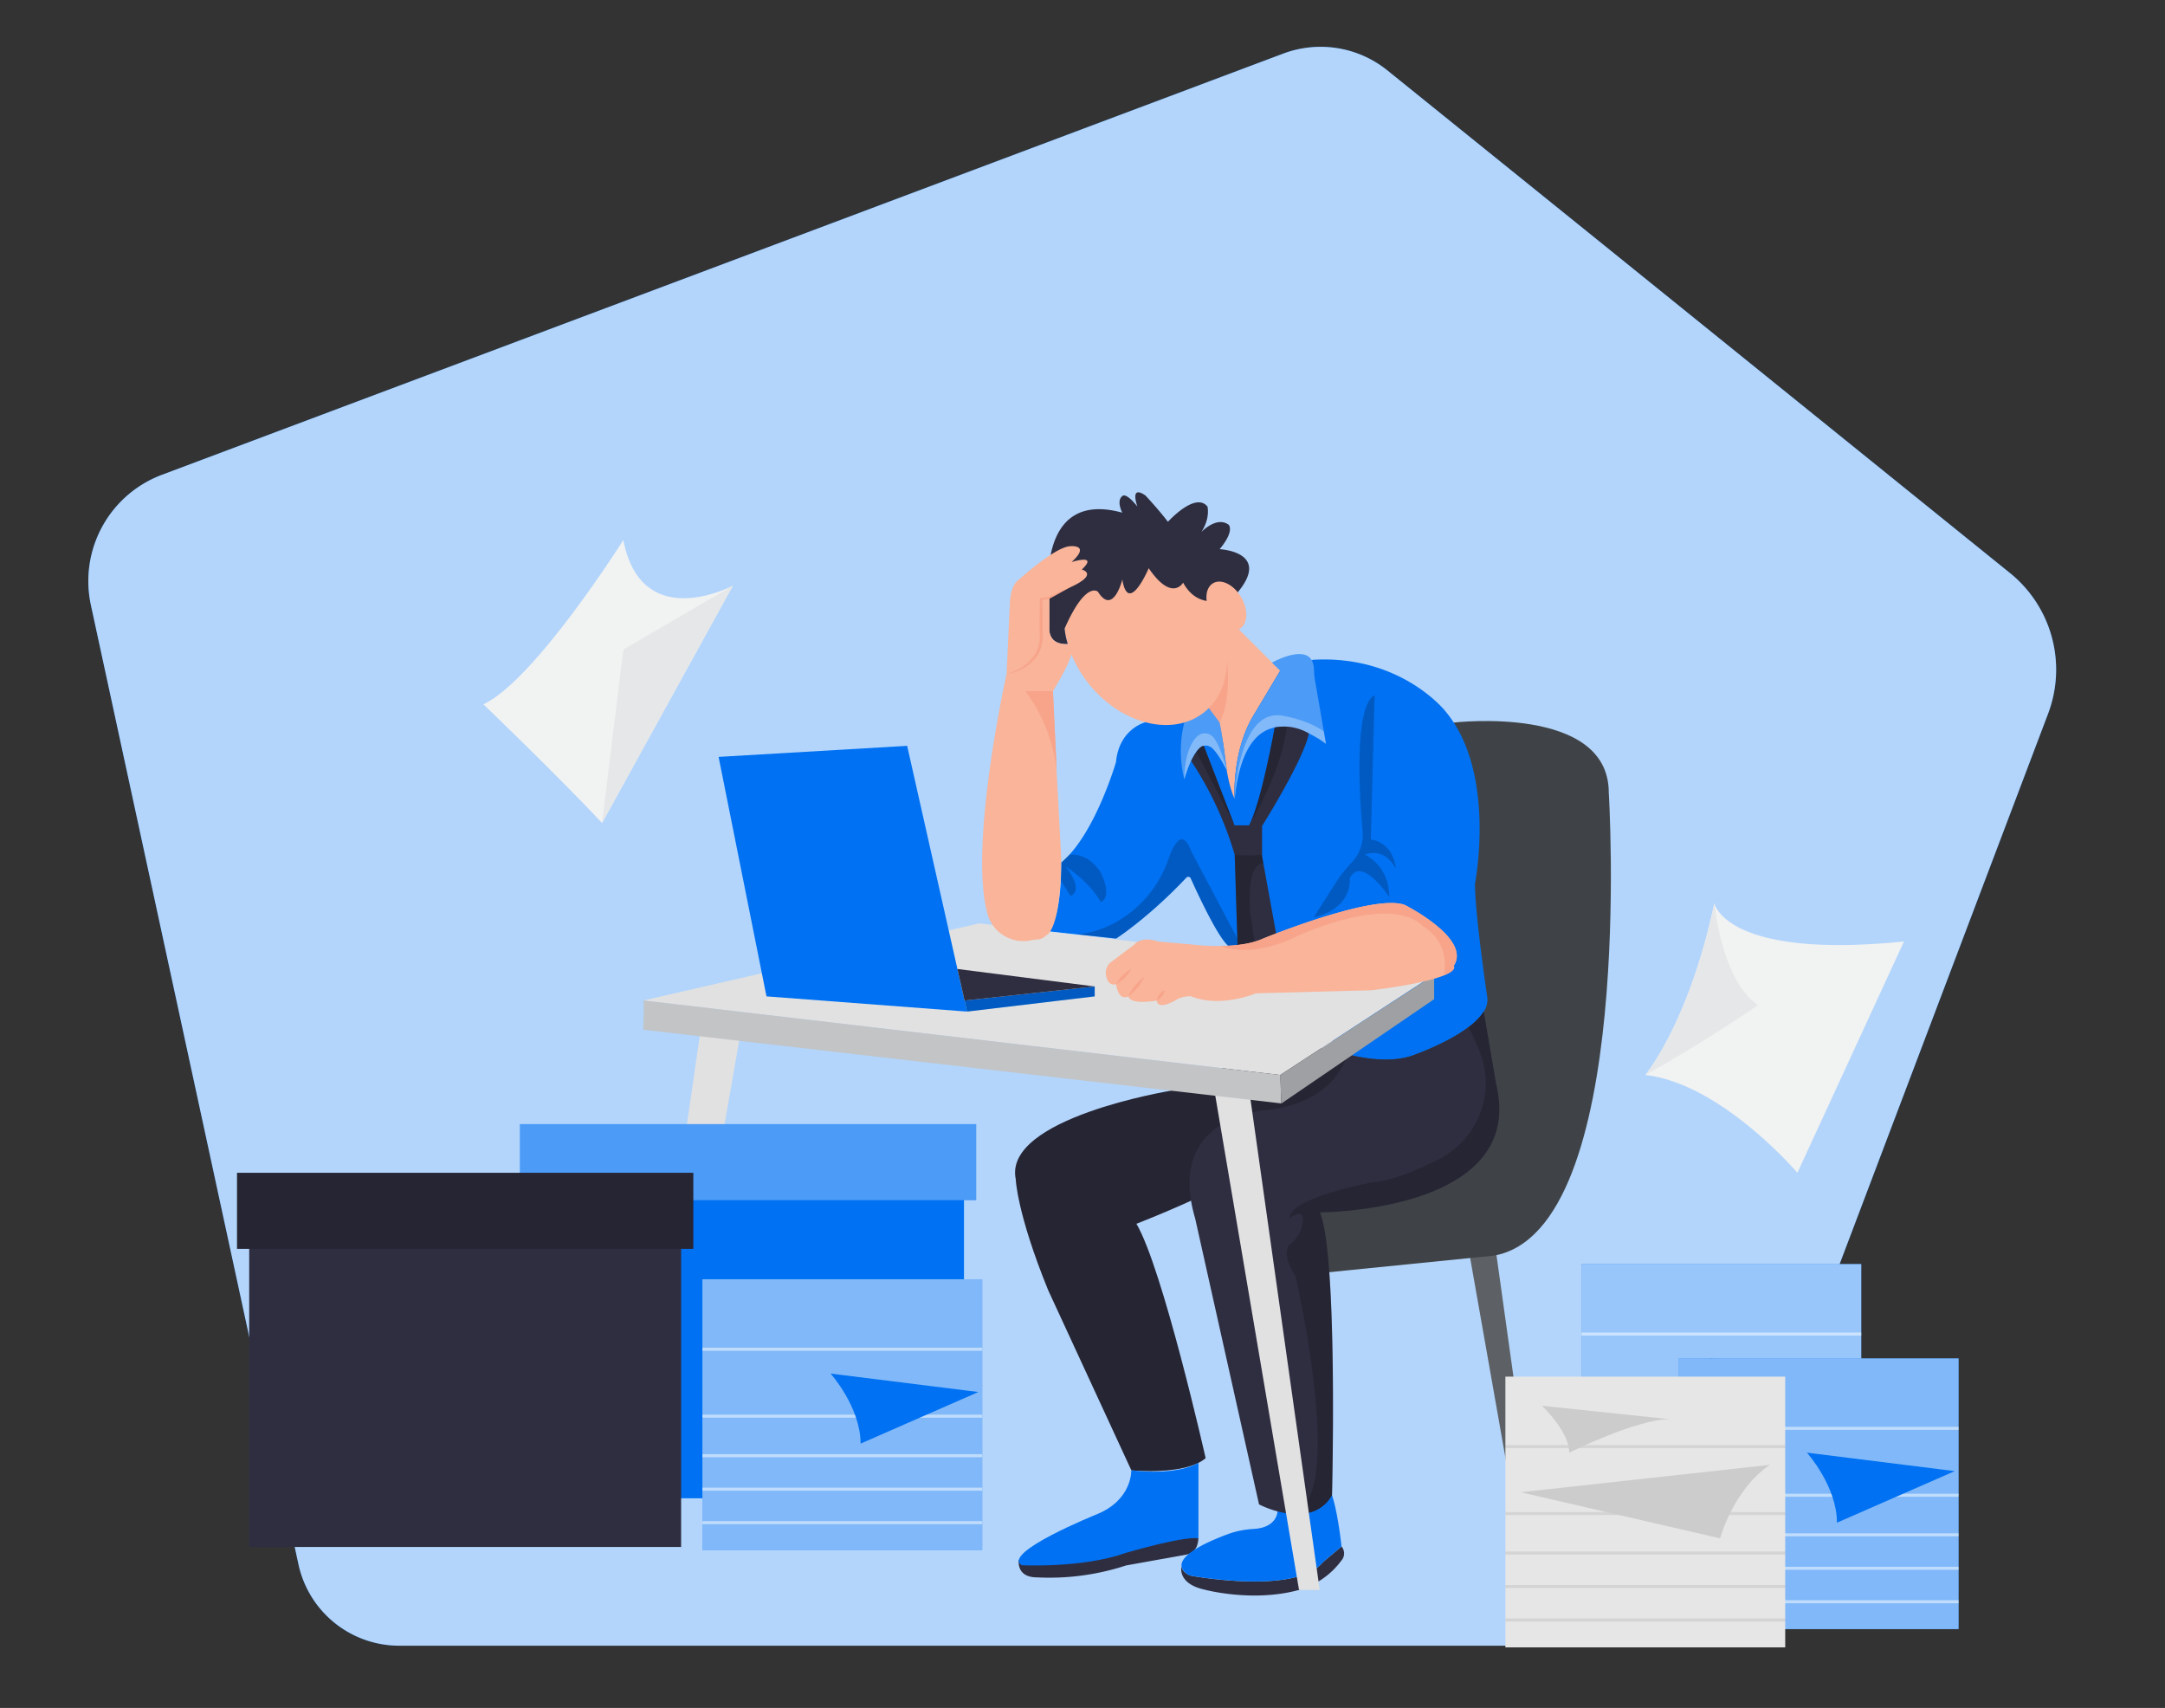  <!DOCTYPE svg PUBLIC "-//W3C//DTD SVG 1.1//EN" "http://www.w3.org/Graphics/SVG/1.1/DTD/svg11.dtd">

<svg xmlns="http://www.w3.org/2000/svg" width="865.76" height="682.89" viewBox="0 0 865.76 682.89">

<rect x="0" y="0" width="865.76" height="682.89" fill="#333333" stroke="none"/>

<defs>

<style xmlns="http://www.w3.org/1999/xhtml">*, ::after, ::before { box-sizing: border-box; }
img, svg { vertical-align: middle; }
</style>

<style xmlns="http://www.w3.org/1999/xhtml">*, body, html { -webkit-font-smoothing: antialiased; }
img, svg { max-width: 100%; }
</style>

</defs>

<path d="M819,285.37,677.84,658H159.68a41.27,41.27,0,0,1-40.33-32.55l-83-383.51A45.38,45.38,0,0,1,64.8,189.83L332.87,89.16l9.46-3.55,10.81-4.07,127-47.7,4-1.51,29-10.89a42.54,42.54,0,0,1,41.68,6.73L629.5,88.42l8.37,6.75.38.31,21.62,17.46,143.9,116.18A49.67,49.67,0,0,1,819,285.37Z" fill="#0071f2" data-blue="true"/>

<path d="M819,285.37,677.84,658H159.68a41.27,41.27,0,0,1-40.33-32.55l-83-383.51A45.38,45.38,0,0,1,64.8,189.83L332.87,89.16l9.46-3.55,10.81-4.07,127-47.7,4-1.51,29-10.89a42.54,42.54,0,0,1,41.68,6.73L629.5,88.42l8.37,6.75.38.31,21.62,17.46,143.9,116.18A49.67,49.67,0,0,1,819,285.37Z" fill="#fff" opacity="0.7"/>

<line x1="744.3" y1="547.98" x2="632.4" y2="547.98" fill="none" stroke="red" stroke-miterlimit="10" stroke-width="0.25"/>

<rect x="632.4" y="505.41" width="111.9" height="108.25" fill="#0071f2" data-blue="true"/>

<rect x="632.4" y="505.41" width="111.9" height="108.25" fill="#fff" opacity="0.6"/>

<g opacity="0.5">

<rect x="632.4" y="532.78" width="111.9" height="1.22" fill="#fff"/>

<rect x="632.4" y="559.54" width="111.9" height="1.22" fill="#fff"/>

<rect x="632.4" y="575.35" width="111.9" height="1.22" fill="#fff"/>

<rect x="632.4" y="588.73" width="111.9" height="1.22" fill="#fff"/>

<rect x="632.4" y="602.11" width="111.9" height="1.22" fill="#fff"/>

</g>

<path d="M683.66,543.12s12,13.38,12,28l47.09-20.62Z" fill="#0071f2" data-blue="true"/>

<polygon points="586.18 493.25 610.48 630.83 616.59 631.91 594.83 476.07 586.18 493.25" fill="#5d6166"/>

<path d="M581.33,288.91s62-7.3,62,28c0,0,10.94,175.15-45.94,185.13l-69.67,7-9.67-31.6Z" fill="#3f4347"/>

<path d="M536.59,623.73l-.53.69a31.82,31.82,0,0,1-16.59,11.28c-18.6,5.12-37.89-.14-37.89-.14-10.95-2.43-9.13-9.31-9.13-9.31h0a3.86,3.86,0,0,0,1.24,2.3,6.08,6.08,0,0,0,3.32,1.61c7.75,1.3,42.27,6.31,52-5.54l7.45-6.3h0A4.28,4.28,0,0,1,536.59,623.73Z" fill="#2f2e41" data-secondary="true"/>

<path d="M407.42,623.68s-1.25,7,7.26,7a98.4,98.4,0,0,0,35.62-4.76l24.12-4.34a5.6,5.6,0,0,0,4.48-4.3,10,10,0,0,0,.31-2.21l-8.58-3.85Z" fill="#2f2e41" data-secondary="true"/>

<path d="M468.18,436.12s-66.88,10.91-62,35.24c0,0,.41,13.65,13,44.53l33.25,72S474.12,590,482.11,583c0,0-17.11-75.8-27.68-93.7,0,0,22.11-8.57,36.18-16.28l54.46-31.76-6.33-19.73-24.15-5.64Z" fill="#2f2e41" data-secondary="true"/>

<path d="M468.18,436.12s-66.88,10.91-62,35.24c0,0,.41,13.65,13,44.53l33.25,72S474.12,590,482.11,583c0,0-17.11-75.8-27.68-93.7,0,0,22.11-8.57,36.18-16.28l54.46-31.76-6.33-19.73-24.15-5.64Z" opacity="0.2"/>

<path d="M536.46,618.31l-7.45,6.3c-10.94,13.38-53.51,5.27-53.51,5.27-1.95-1.17-2.86-2.4-3-3.64-.61-4.83,10.47-9.84,18.05-12.67a35.2,35.2,0,0,1,10.58-2.24c9.66-.47,9.73-7,9.73-7l21.81-6.45C535.09,605.15,536.46,618.31,536.46,618.31Z" fill="#0071f2" data-blue="true"/>

<path d="M593.33,404.46h0c-5.87,9.5-27,17-27,17-11.38,4.86-27.57,0-27.57,0L495,381.66l-3.93-3.57c-4.33-3.8-12.54-21.62-14.91-26.89a1.07,1.07,0,0,0-1.76-.28c-15.33,16.23-28.09,24.35-28.09,24.35l-16.17-1.75H430l-10.89-1.18c5.68-5.37,5.27-27.48,5.27-27.48,13.38-10.95,21.89-40.14,21.89-40.14C447.52,291.34,458,288.8,458,288.8l54-20.57,13.07-4.43c35-2,52.76,20.38,52.76,20.38,20.82,24.44,12,69.19,12,69.19,0,12.17,4.86,45,4.86,45A8.25,8.25,0,0,1,593.33,404.46Z" fill="#0071f2" data-blue="true"/>

<path d="M501,286.48c-8.52,14.59-7.3,32.84-7.3,32.84-2.43-4.87-3.65-14.6-3.65-14.6q-.42-3.81-.83-6.64a33.86,33.86,0,0,0-6.45-15.63l-2.45-3.27L486.93,249l8,2.17,17,17Z" fill="#f9b499"/>

<path d="M480.36,279.18l7.3,9.73s4.8-7.65,3-25.11Z" fill="#f7a48b"/>

<path d="M530.23,297.42s-31.62-25.54-36.49,21.9c0,0-1.22-18.25,7.3-32.84L512,268.23l-3.29-3.29s16.43-9.26,16.73,2.8a36.72,36.72,0,0,0,.67,5.73l3.28,18.95Z" fill="#0071f2" data-blue="true"/>

<path d="M530.23,297.42s-31.62-25.54-36.49,21.9c0,0-1.22-18.25,7.3-32.84L512,268.23l-3.29-3.29s16.43-9.26,16.73,2.8a36.72,36.72,0,0,0,.67,5.73l3.28,18.95Z" fill="#fff" opacity="0.3"/>

<path d="M530.23,297.42s-31.62-25.54-36.49,21.9c0,0,1.22-35,18.24-33.32,0,0,10.44,1.42,17.39,6.42Z" fill="#fff" opacity="0.3"/>

<path d="M490.61,308.11v0c-4.33-8.67-6.6-9.5-6.6-9.5-6.08-3.65-10.41,13-10.41,13a46.69,46.69,0,0,1,0-22.77,50.84,50.84,0,0,0,9.76-5.73l4.3,5.73C488.87,293.77,490.49,307.18,490.61,308.11Z" fill="#0071f2" data-blue="true"/>

<path d="M490.61,308.11v0c-4.33-8.67-6.6-9.5-6.6-9.5-6.08-3.65-10.41,13-10.41,13a46.69,46.69,0,0,1,0-22.77,50.84,50.84,0,0,0,9.76-5.73l4.3,5.73C488.87,293.77,490.49,307.18,490.61,308.11Z" fill="#fff" opacity="0.3"/>

<path d="M490.62,308.14h0c-4.33-8.67-6.6-9.5-6.6-9.5-6.08-3.65-10.41,13-10.41,13s-.4-11.61,5-17.09a4.5,4.5,0,0,1,6.89.57C487.05,297.31,488.87,301.19,490.62,308.14Z" fill="#fff" opacity="0.3"/>

<path d="M509.72,290.87S504,322.41,499.45,330h-5.77l-12.27-31.74s-1.83-.61-5.09,6a138.53,138.53,0,0,1,17.42,37.51L495,381.66,515.18,400l-10.49-57.61V330.26s16.73-26.59,18.7-37A19.34,19.34,0,0,0,509.72,290.87Z" fill="#2f2e41" data-secondary="true"/>

<path d="M499.45,330s12.88-20.58,15.14-39.34a18.41,18.41,0,0,0-4.87.22S505.17,317.54,499.45,330Z" opacity="0.2"/>

<path d="M493.68,330l-15.22-29.43s1.57-2.7,3-2.31Z" opacity="0.2"/>

<path d="M493.74,341.73a57.81,57.81,0,0,0,10.95,0l.51,3.52s-6.53-1.43-5.34,18.55l3.61,25.72L495,381.66Z" opacity="0.2"/>

<path d="M424.25,352l3.81,6.22s5.92-1.6-1.91-11.75c0,0,9.21,5.67,14.07,14.18,0,0,4.87-1.43,0-11.66,0,0-4.4-8-12.54-7.28l-3.27,3.13Z" opacity="0.2"/>

<path d="M495,381.66l-3.93-3.57c-4.33-3.79-12.54-21.62-14.91-26.89a1.08,1.08,0,0,0-1.77-.29c-15.32,16.24-28.08,24.36-28.08,24.36l-16.17-1.75c1.31,0,15.24-.34,27.94-14.32a46.32,46.32,0,0,0,9.26-16c2-5.58,5.48-12.38,9-2.87l18.47,34.92Z" opacity="0.2"/>

<path d="M525.36,366.75l8.52-13.38a54.81,54.81,0,0,1,6.28-8.12,16.31,16.31,0,0,0,4.67-13.77S540,282.83,549.69,278l-1.51,57.64s8.81.74,10,11.69c0,0-4.07-8.77-12.37-5.6,0,0,9.61,4,9.77,16.94,0,0-11.16-16.94-15.83-7.45C539.77,351.18,541.18,363.1,525.36,366.75Z" opacity="0.2"/>

<polygon points="257.2 400.04 511.95 429.81 572.26 390.47 391.57 369.19 257.2 400.04" fill="#e1e1e2"/>

<polygon points="287.36 302.63 362.76 298.21 386.7 404.46 306.51 398.38 287.36 302.63" fill="#0071f2" data-blue="true"/>

<polygon points="385.71 400.04 437.76 394.42 437.76 398.38 386.7 404.46 385.71 400.04" fill="#0071f2" data-blue="true"/>

<polygon points="385.71 400.04 437.76 394.42 437.76 398.38 386.7 404.46 385.71 400.04" opacity="0.2"/>

<polygon points="437.76 394.42 382.87 387.43 385.71 400.04 437.76 394.42" fill="#2f2e41" data-secondary="true"/>

<path d="M527.8,484.74c7.29,17,4.86,113.11,4.86,113.11-3.95,6.78-10.53,8-16.44,7.46a38.79,38.79,0,0,1-12.75-3.81L477.93,487.17C465.76,445.81,507,443.78,507,443.78c27.84-3.25,31.75-22.29,31.75-22.29s16.19,4.86,27.57,0c0,0,12.46-4.43,20.9-10.79a24.13,24.13,0,0,0,6.12-6.23l5,29.18C610.51,484.74,527.8,484.74,527.8,484.74Z" fill="#2f2e41" data-secondary="true"/>

<path d="M527.8,484.74c7.29,17,4.86,113.11,4.86,113.11-3.95,6.78-10.53,8-16.44,7.46,23-3.82,1.85-95,1.85-95-6.09-9.73-2.44-12.48-2.44-12.48a14.87,14.87,0,0,0,4.87-7c2.43-9.73-4.87-3.65-4.87-3.65,0-8.52,34.06-14.6,34.06-14.6,7.2-.6,17.07-4.75,25.22-8.81,15.31-7.61,23-25.32,17.42-41.5a74.32,74.32,0,0,0-5.12-11.56,24.13,24.13,0,0,0,6.12-6.23l5,29.18C610.51,484.74,527.8,484.74,527.8,484.74Z" opacity="0.2"/>

<path d="M452.39,587.89s.47,11.76-13.75,17.55c0,0-38.56,15.52-30,20.39,0,0,24.32,1.21,41.35-4.87,0,0,23.25-6.89,29.26-5.88V584.85S471.85,590.09,452.39,587.89Z" fill="#0071f2" data-blue="true"/>

<polygon points="250.31 618.31 280.16 411.76 296.34 411.76 260.26 618.31 250.31 618.31" fill="#e1e1e2"/>

<polygon points="485.23 433.65 519.47 635.7 527.74 635.7 499.86 438.18 485.23 433.65" fill="#e1e1e2"/>

<path d="M761.38,376.43l-42.62,92.49s-30.41-35.66-60.82-39.11c0,0,0,0,0,0,.54-.64,17.65-21.65,27.6-68.73a.81.81,0,0,0,0,.09C685.93,362.6,692.18,383.42,761.38,376.43Z" fill="#f1f2f2"/>

<path d="M703,401.87s-20.67,14.36-45,27.92c.54-.64,17.65-21.65,27.6-68.73a.81.81,0,0,0,0,.09C685.74,363,688.81,392.28,703,401.87Z" fill="#e6e7e8"/>

<path d="M293.05,234.17l-52.3,94.88c-18.25-19.46-47.44-47.44-47.44-47.44,20.68-9.73,55.95-65.68,55.95-65.68,7.07,36.51,41.5,19.42,43.68,18.31Z" fill="#f1f2f2"/>

<polygon points="293.05 234.17 240.75 329.05 249.26 259.72 292.94 234.24 293.05 234.17" fill="#e6e7e8"/>

<ellipse cx="458.01" cy="255.35" rx="28.97" ry="37.72" transform="translate(-59.15 342.04) rotate(-38.66)" fill="#f9b499"/>

<path d="M427,257.48s-7.43,1-7.43-6.28V239.56s-6.08-44.31,29.2-34.58c0,0-2.44-4.69,0-6.6,0,0,1.21-1.91,6.08,4.17,0,0-3.34-8.91,3.19-4.45,0,0,5.32,5.67,9,10.53,0,0,10.95-12.16,15.81-6.08,0,0,1.22,4.52-2.43,10.17,0,0,6.08-6.52,10.95-2.87,0,0,2.43,2.43-3.65,9.73,0,0,21.47,1,6.48,18.14,0,0-13.78,8.62-21.08-4.76,0,0-4.41,7.92-13.76-5.77,0,0-8.13,19.15-10.56,4.55,0,0-3.65,14.6-9.73,4.87,0,0-4.79-4.68-13.34,14.69A30.57,30.57,0,0,0,427,257.48Z" fill="#2f2e41" data-secondary="true"/>

<path d="M427.85,234.89l-8.2,4.2,0,12.13s-.5,4.19,3.38,5.75a9.41,9.41,0,0,0,4,.55c1.41-.12,1.4,4.06,1.4,4.06-.89,4.26-7.39,14.8-7.39,14.8l1.47,31.71a.25.25,0,0,1,0,.09l1.83,34.25c0,30.4-6.08,31.62-6.08,31.62-1.9,2-3.6,1.36-5.92,1.9a14.86,14.86,0,0,1-17.5-10.74c-7.52-27.64,7.69-95.79,7.69-95.79l1.29-28s0-7.29,3.68-9.72c0,0,14.63-13.33,20.71-13.32,0,0,8-.67.31,6.34,0,0,10.94-3.47,4.08,3C432.67,227.74,439.64,229.53,427.85,234.89Z" fill="#f9b499"/>

<path d="M402.52,269.45c6.88-1.65,13.23-7.12,13.3-14.56-.14-5.1-.08-10.22.05-15.33v-.41l.38-.05,3.17-.4c2.14-1.09,5.61-2.68,8.24-3.84-2.69,1.56-5.37,3.16-8.13,4.59l-3.14.57.4-.46c.11,4.08.13,8.17.14,12.25a19.35,19.35,0,0,1-.43,6.32c-1.5,6.36-7.79,10.5-14,11.32Z" fill="#f7a48b"/>

<ellipse cx="490.4" cy="242.31" rx="6.9" ry="10.57" transform="translate(-55.45 277.67) rotate(-30)" fill="#f9b499"/>

<path d="M422.6,308.07a66.09,66.09,0,0,0-12.53-31.71h11Z" fill="#f7a48b"/>

<path d="M257.2,400c.57-.45,0,11.72,0,11.72l255.19,29.46L512,429.81Z" fill="#c2c4c6"/>

<polygon points="512.39 441.22 511.95 429.81 573.5 389.76 573.5 399.5 512.39 441.22" fill="#9ea0a3"/>

<path d="M581.31,386.21s1.45,1.45-3.35,3.56c-4,1.75-12.35,4-29.49,6.17l-46.22,1.22s-14.17,6-25.93,1.19a11.08,11.08,0,0,0-6.43,1.69s-6.89,4.1-7.32,0c0,0-10.18,2-11.4-1.66,0,0-3.65,2.43-4.87-4.87,0,0-3,1.16-3.91-3.08a5.64,5.64,0,0,1,1.48-5.43l9.73-7.3s2.43-3.65,9.73-1.22l13,1.12a89.88,89.88,0,0,0,11.75.63c5.67-.06,12.26-.73,17.13-3,0,0,44.49-18.23,56.65-13.36C561.85,361.89,588.61,375.27,581.31,386.21Z" fill="#f9b499"/>

<path d="M581.31,386.21s1.45,1.45-3.35,3.56l-.46-.26c2.26-13.72-8.35-19.11-8.35-19.11-13.38-13.38-49.87,3.65-49.87,3.65-19.46,9.73-31.21,4.18-31.21,4.18,5.67-.06,12.26-.73,17.13-3,0,0,44.49-18.23,56.65-13.36C561.85,361.89,588.61,375.27,581.31,386.21Z" fill="#f7a48b"/>

<path d="M452.39,387.43a15,15,0,0,1-6.09,6.08,15.11,15.11,0,0,1,6.09-6.08Z" fill="#f7a48b"/>

<path d="M457.7,390.47a21.32,21.32,0,0,1-6.53,7.91,21.24,21.24,0,0,1,6.53-7.91Z" fill="#f7a48b"/>

<path d="M462.56,400a5.74,5.74,0,0,1,3.2-4.1,5.7,5.7,0,0,1-3.2,4.1Z" fill="#f7a48b"/>

<line x1="783.22" y1="585.69" x2="671.32" y2="585.69" fill="none" stroke="red" stroke-miterlimit="10" stroke-width="0.25"/>

<rect x="671.32" y="543.12" width="111.9" height="108.25" fill="#0071f2" data-blue="true"/>

<rect x="671.32" y="543.12" width="111.9" height="108.25" fill="#fff" opacity="0.5"/>

<g opacity="0.5">

<rect x="671.32" y="570.49" width="111.9" height="1.22" fill="#fff"/>

<rect x="671.32" y="597.24" width="111.9" height="1.22" fill="#fff"/>

<rect x="671.32" y="613.06" width="111.9" height="1.22" fill="#fff"/>

<rect x="671.32" y="626.44" width="111.9" height="1.22" fill="#fff"/>

<rect x="671.32" y="639.82" width="111.9" height="1.22" fill="#fff"/>

</g>

<path d="M722.58,580.82s12,13.38,12,28l47.09-20.62Z" fill="#0071f2" data-blue="true"/>

<rect x="601.99" y="550.42" width="111.9" height="108.25" fill="#e6e6e6"/>

<g opacity="0.08">

<rect x="601.99" y="577.78" width="111.9" height="1.22"/>

<rect x="601.99" y="604.54" width="111.9" height="1.22"/>

<rect x="601.99" y="620.35" width="111.9" height="1.22"/>

<rect x="601.99" y="633.73" width="111.9" height="1.22"/>

<rect x="601.99" y="647.11" width="111.9" height="1.22"/>

</g>

<path d="M707.81,585.69l-99.74,10.95,79.76,18.44S693.22,595.42,707.81,585.69Z" fill="#ccc"/>

<path d="M616.59,562.06s10.94,10.25,10.94,18.76c0,0,26.76-13.38,40.14-13.38Z" fill="#ccc"/>

<rect x="212.77" y="475" width="172.72" height="124.06" fill="#0071f2" data-blue="true"/>

<rect x="207.91" y="449.46" width="182.45" height="30.41" fill="#0071f2" data-blue="true"/>

<rect x="207.91" y="449.46" width="182.45" height="30.41" fill="#fff" opacity="0.3"/>

<line x1="392.79" y1="554.07" x2="280.88" y2="554.07" fill="none" stroke="red" stroke-miterlimit="10" stroke-width="0.25"/>

<rect x="280.88" y="511.49" width="111.9" height="108.25" fill="#0071f2" data-blue="true"/>

<rect x="280.88" y="511.49" width="111.9" height="108.25" fill="#fff" opacity="0.5"/>

<g opacity="0.5">

<rect x="280.88" y="538.86" width="111.9" height="1.22" fill="#fff"/>

<rect x="280.88" y="565.62" width="111.9" height="1.22" fill="#fff"/>

<rect x="280.88" y="581.43" width="111.9" height="1.22" fill="#fff"/>

<rect x="280.88" y="594.81" width="111.9" height="1.22" fill="#fff"/>

<rect x="280.88" y="608.19" width="111.9" height="1.22" fill="#fff"/>

</g>

<path d="M332.14,549.2s12,13.38,12,28l47.09-20.63Z" fill="#0071f2" data-blue="true"/>

<rect x="99.65" y="494.47" width="172.72" height="124.06" fill="#2f2e41" data-secondary="true"/>

<rect x="94.79" y="468.92" width="182.45" height="30.41" fill="#2f2e41" data-secondary="true"/>

<rect x="94.79" y="468.92" width="182.45" height="30.41" opacity="0.2"/>

</svg>